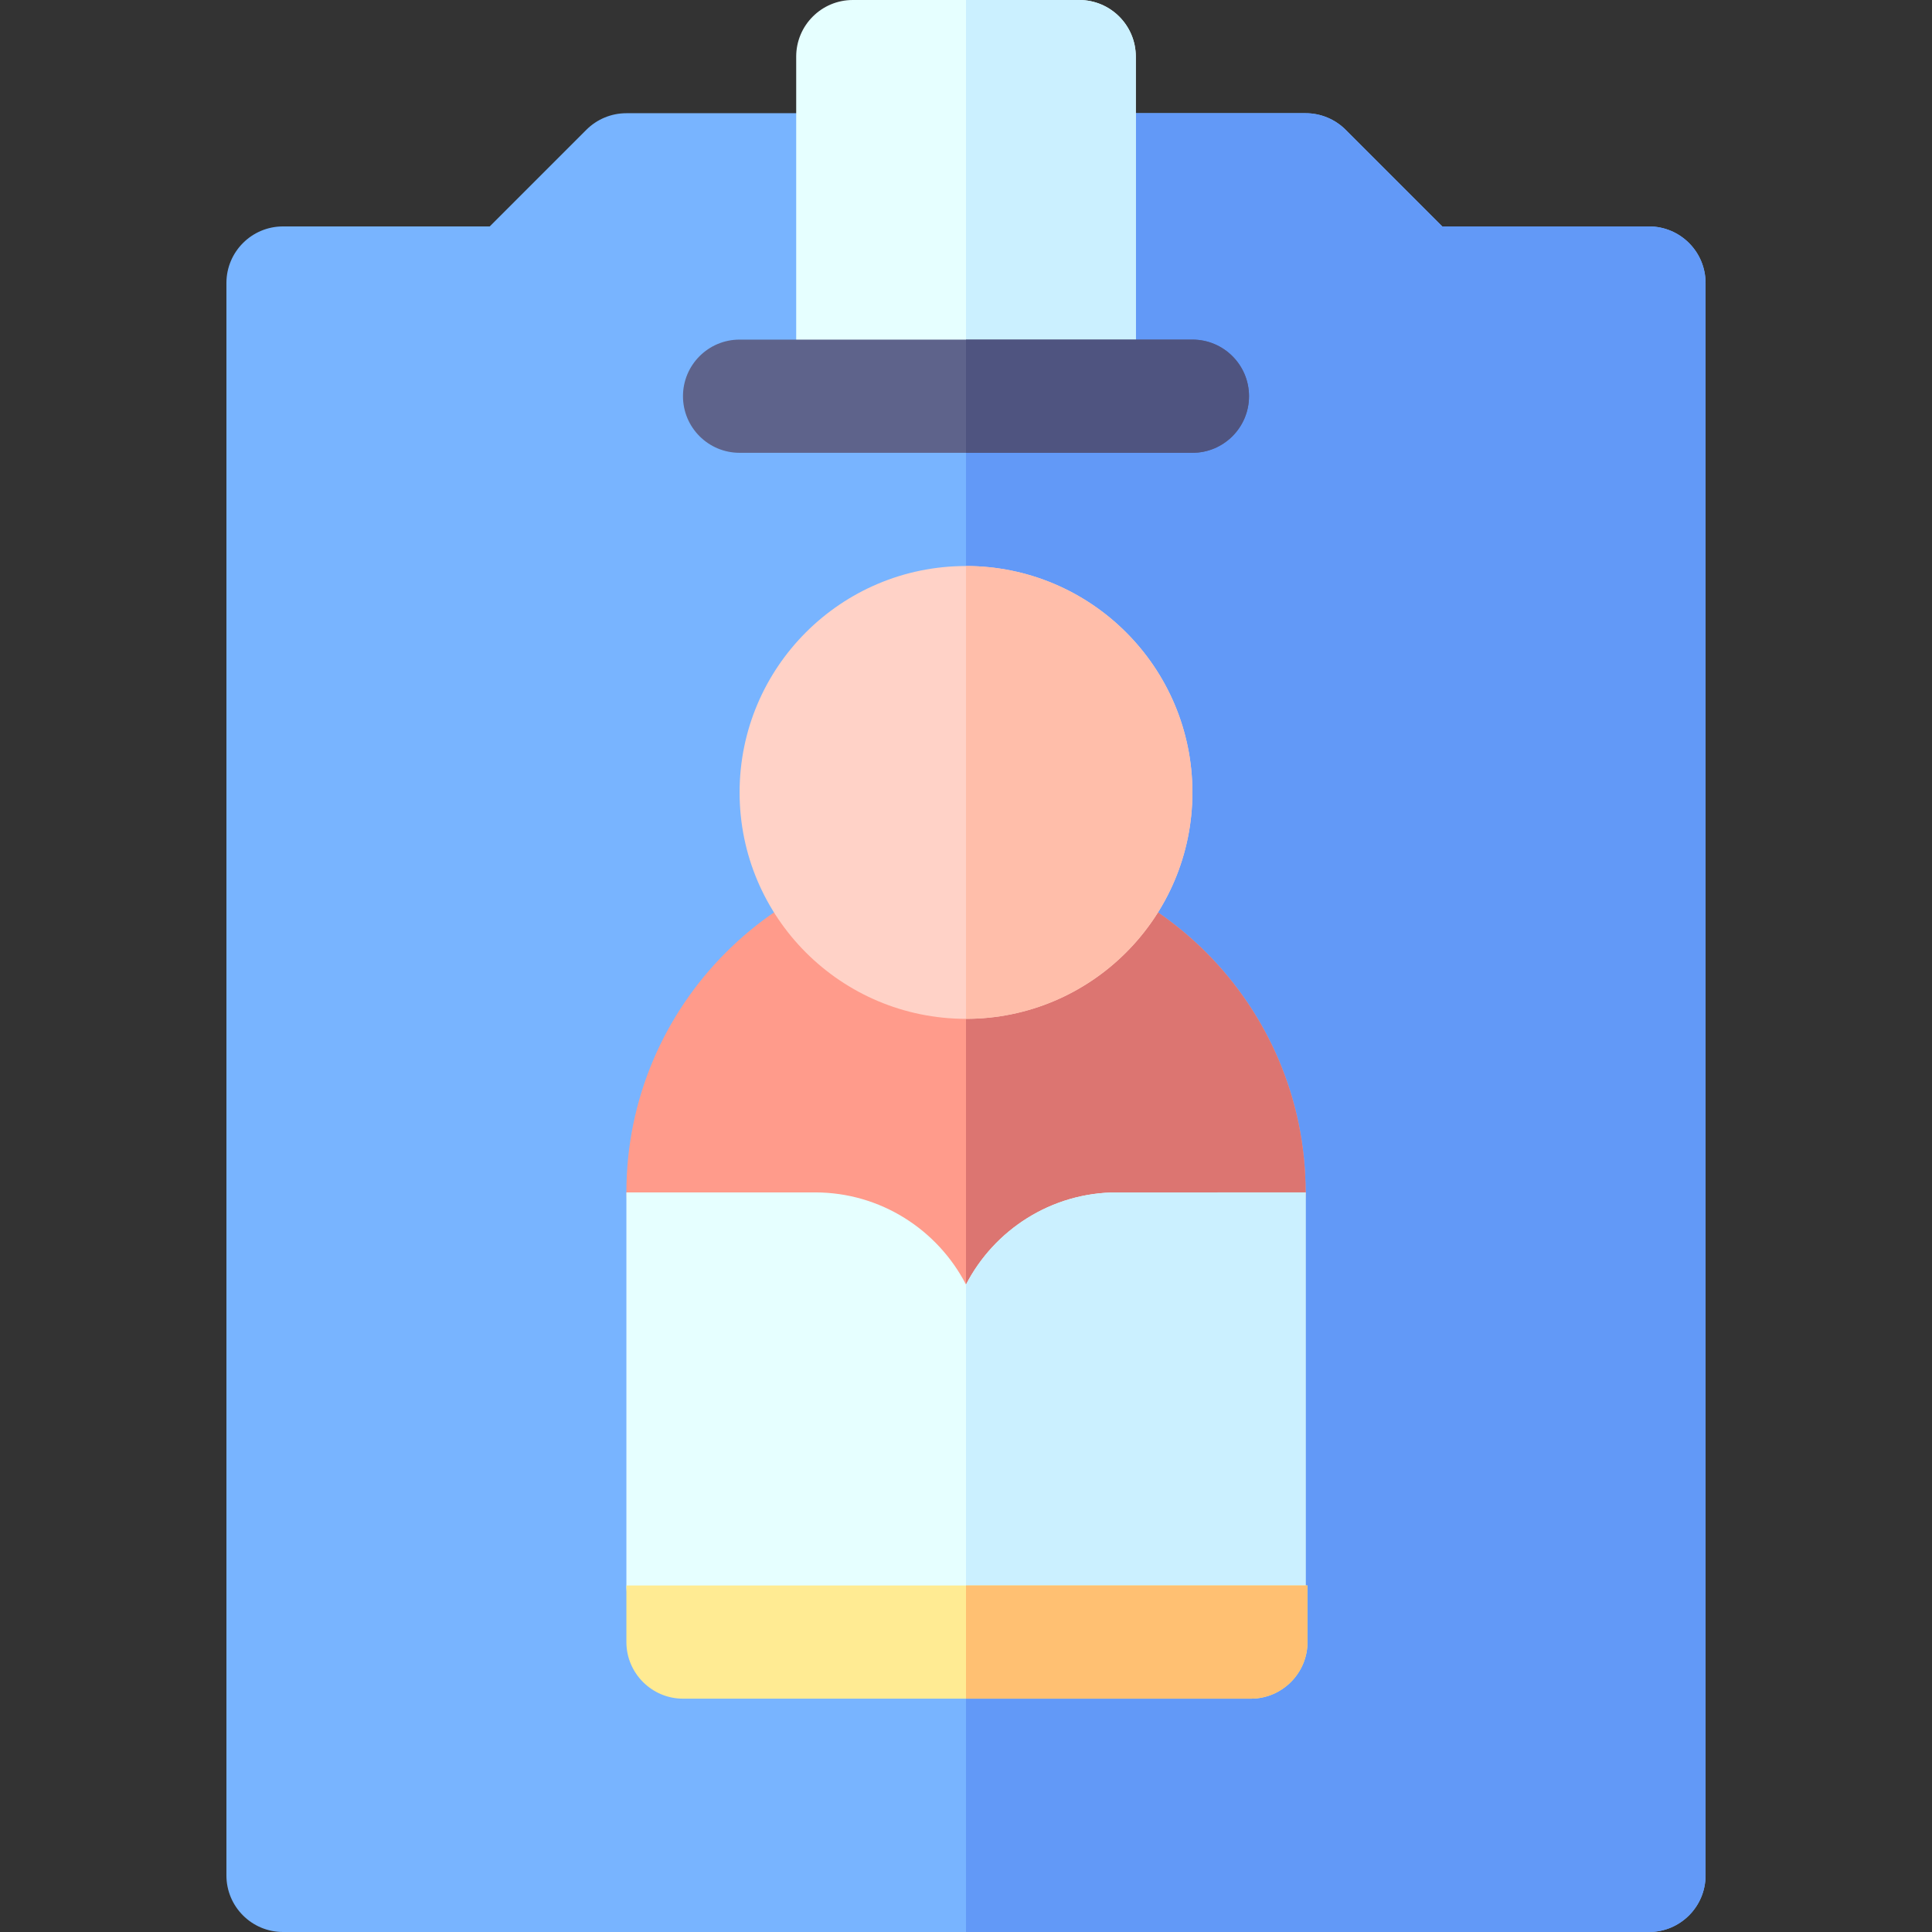 <svg id="Capa_1" enable-background="new 0 0 512 512" height="512" viewBox="0 0 512 512" width="512" xmlns="http://www.w3.org/2000/svg"><rect x="0" y="0" width="512" height="512" fill="#333333" stroke="none"/><g><path d="m436.996 60.004h-54.774l-25.609-25.609c-2.814-2.813-6.628-4.393-10.606-4.393h-180.01c-3.979 0-7.794 1.58-10.607 4.394l-25.607 25.609h-54.779c-8.284 0-15 6.716-15 15v421.995c0 8.284 6.716 15 15 15h361.992c8.284 0 15-6.716 15-15v-421.996c0-8.284-6.716-15-15-15z" fill="#78b4ff"/><path d="m436.996 60.004h-54.774l-25.609-25.609c-2.814-2.813-6.628-4.393-10.606-4.393h-90.007v481.998h180.996c8.284 0 15-6.716 15-15v-421.996c0-8.284-6.716-15-15-15z" fill="#6299f7"/><path d="m286 0h-60c-8.284 0-15 6.716-15 15v89.998h90v-89.998c0-8.284-6.716-15-15-15z" fill="#e6ffff"/><path d="m286 0h-30v104.998h45v-89.998c0-8.284-6.716-15-15-15z" fill="#cbf0ff"/><path d="m316.003 119.998h-120.006c-8.284 0-15-6.716-15-15s6.716-15 15-15h120.006c8.284 0 15 6.716 15 15s-6.716 15-15 15z" fill="#5e638b"/><path d="m316.003 89.998h-60.003v30h60.003c8.284 0 15-6.716 15-15s-6.716-15-15-15z" fill="#4f5480"/><path d="m256 225.999c-49.626 0-90 40.374-90 90 0 8.284 6.716 15 15 15l75 20.001 75-20.001c8.284 0 15-6.716 15-15 0-49.626-40.374-90-90-90z" fill="#ff9b8b"/><path d="m256 225.999v125.001l75-20.001c8.284 0 15-6.716 15-15 0-49.626-40.374-90-90-90z" fill="#dc7571"/><circle cx="256" cy="210.002" fill="#ffd2c7" r="60"/><path d="m256 150.002v120c33.084 0 60-26.916 60-60s-26.916-60-60-60z" fill="#ffbeaa"/><path d="m296.001 316c-17.402 0-32.518 9.935-40.001 24.426-7.483-14.491-22.599-24.426-40.001-24.426h-49.999v104.164c0 8.284 6.716 15 15 15h150c8.284 0 15-6.716 15-15v-104.165z" fill="#e6ffff"/><path d="m346 316h-49.999c-17.402 0-32.518 9.935-40.001 24.426v94.738h75c8.284 0 15-6.716 15-15z" fill="#cbf0ff"/><path d="m346.5 435.165c0 8.25-6.75 15-15 15h-150.5c-8.25 0-15-6.75-15-15 0-8.25 0-15 0-15h180.5z" fill="#ffeb93"/><path d="m256 420.165v30h75.5c8.25 0 15-6.75 15-15s0-15 0-15z" fill="#ffc072"/></g></svg>